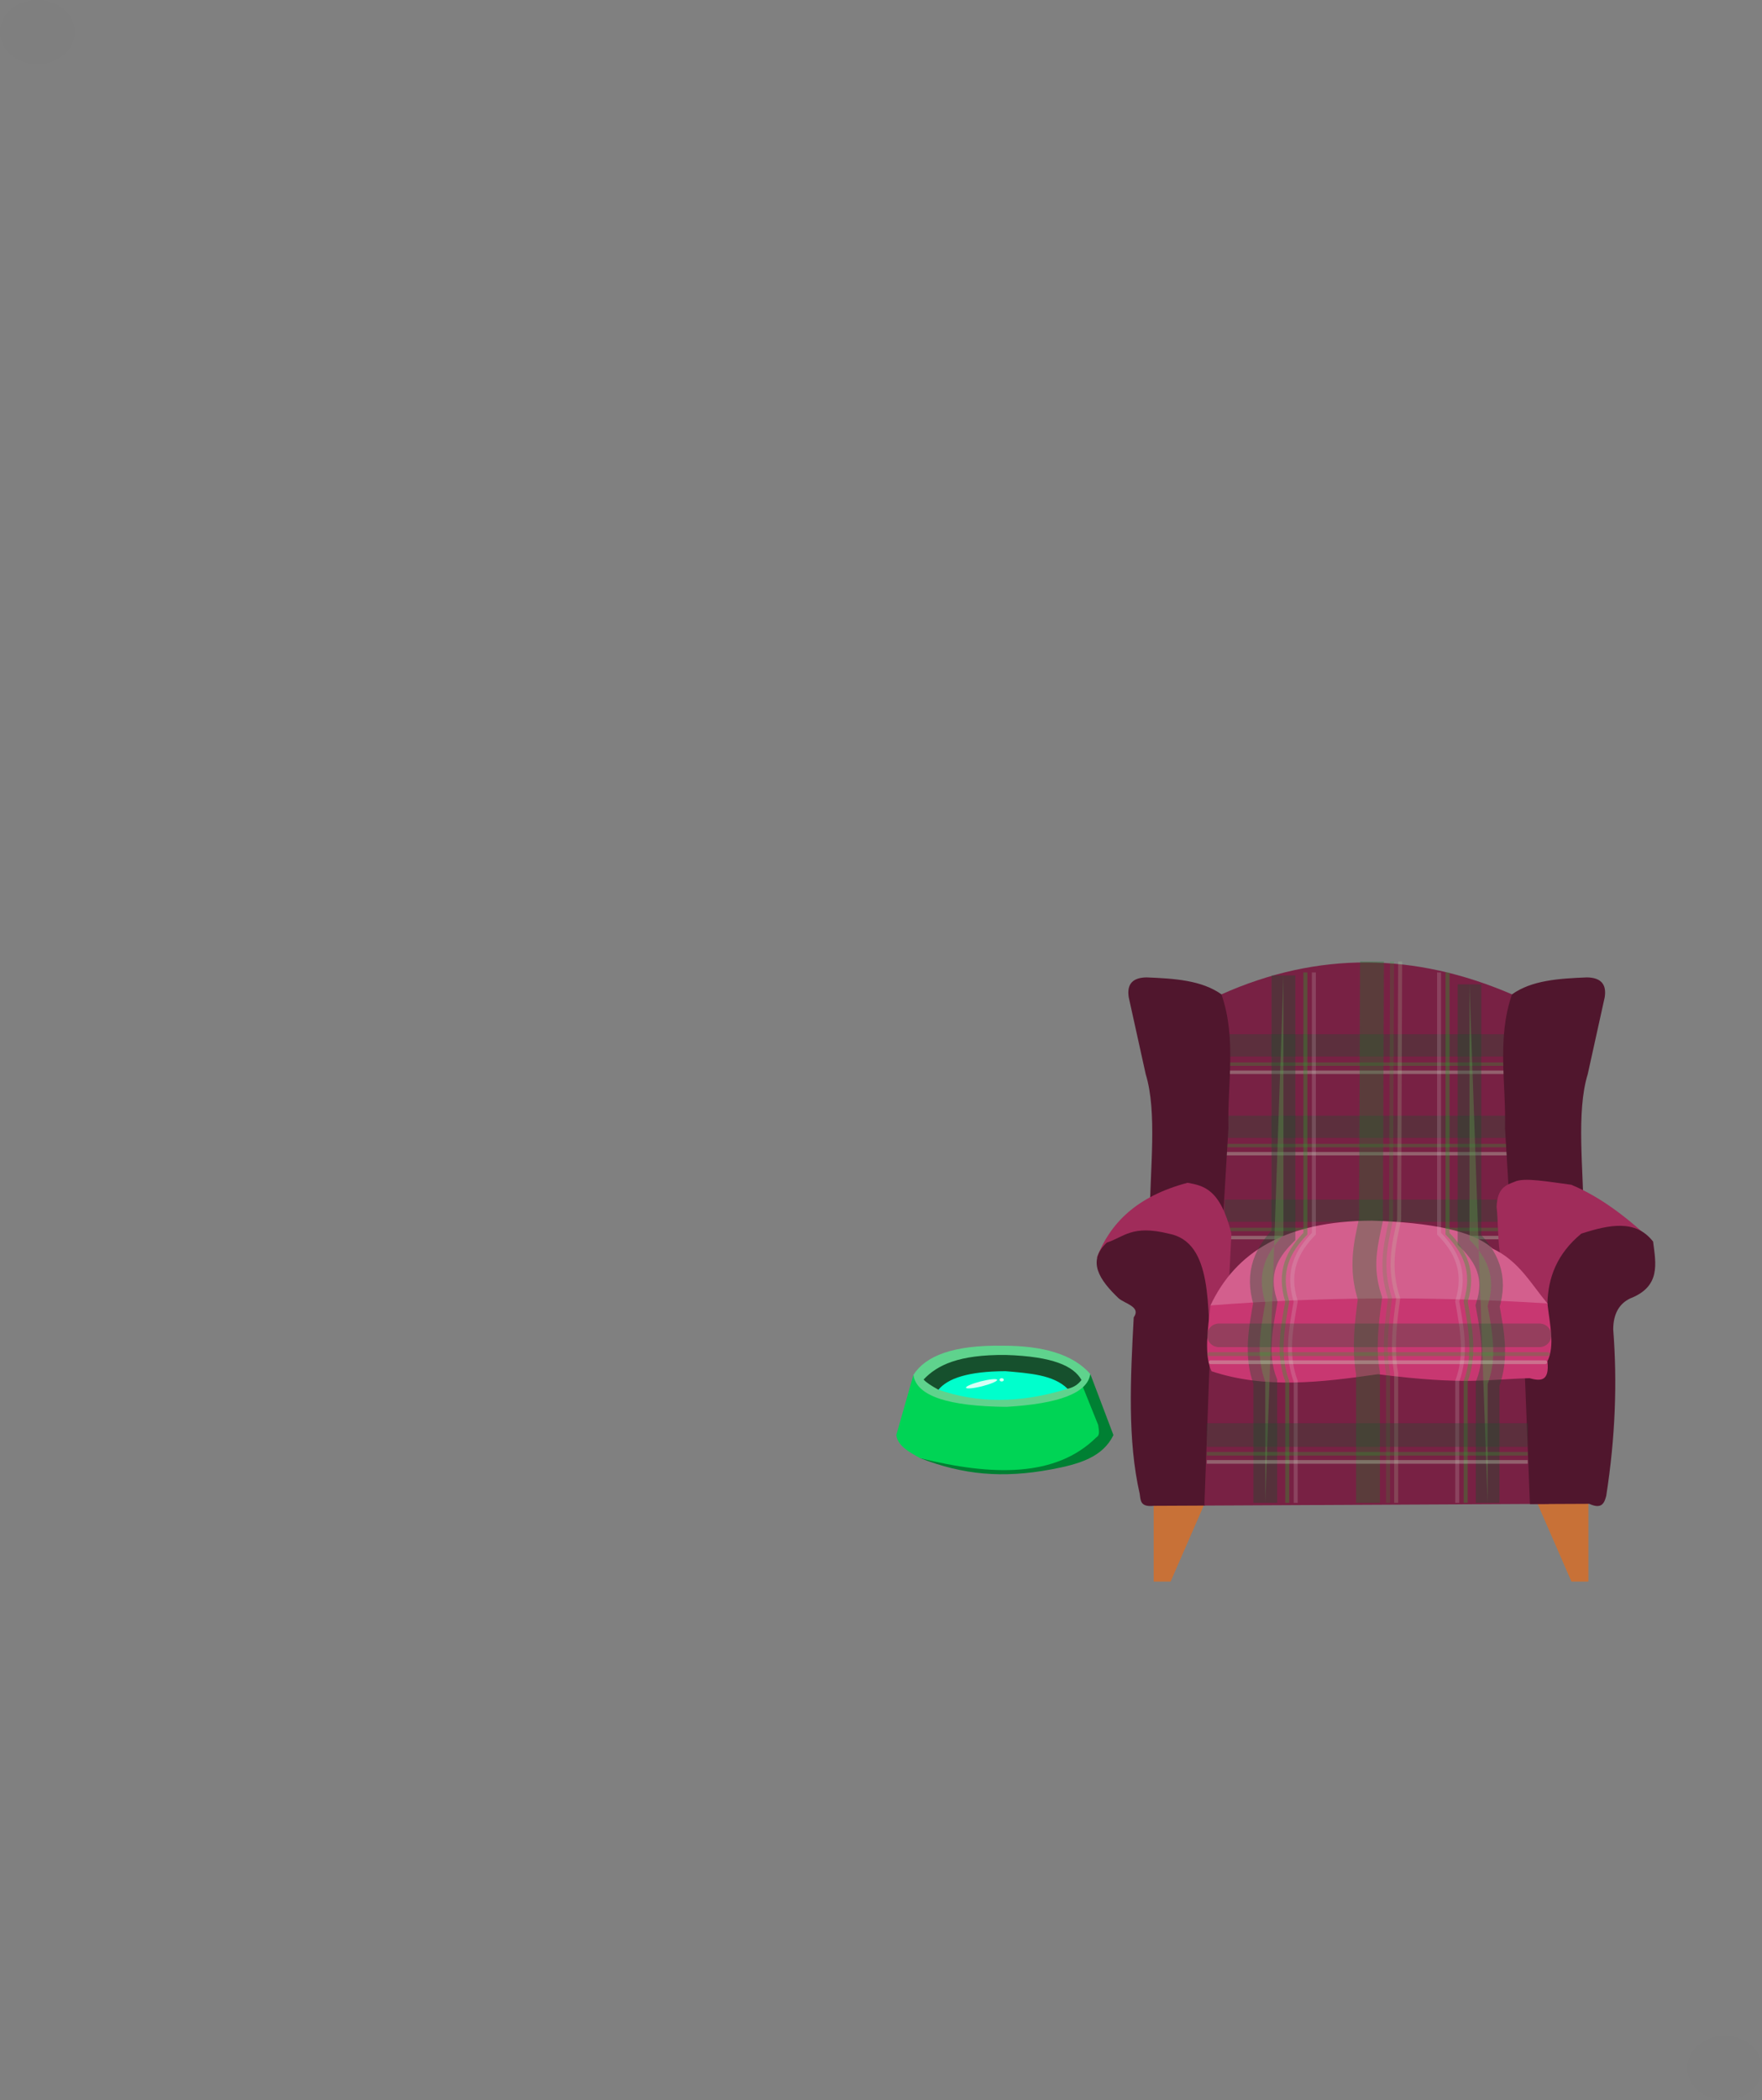 <?xml version="1.0" encoding="UTF-8" standalone="no"?>
<svg
   xmlns:dc="http://purl.org/dc/elements/1.1/"
   xmlns:cc="http://creativecommons.org/ns#"
   xmlns:rdf="http://www.w3.org/1999/02/22-rdf-syntax-ns#"
   xmlns:svg="http://www.w3.org/2000/svg"
   xmlns="http://www.w3.org/2000/svg"
   xmlns:sodipodi="http://sodipodi.sourceforge.net/DTD/sodipodi-0.dtd"
   xmlns:inkscape="http://www.inkscape.org/namespaces/inkscape"
   width="427.984mm"
   height="509.982mm"
   viewBox="0 0 427.984 509.982"
   version="1.1"
   id="svg618"
   inkscape:version="1.0.1 (3bc2e813f5, 2020-09-07)"
   sodipodi:docname="b2.svg">
  <rect x="0" y="0" width="427.984" height="509.982" fill="#808080" stroke="none"/>
  <defs
     id="defs612" />
  <sodipodi:namedview
     id="base"
     pagecolor="#ffffff"
     bordercolor="#666666"
     borderopacity="1.0"
     inkscape:pageopacity="0.0"
     inkscape:pageshadow="2"
     inkscape:zoom="0.35"
     inkscape:cx="863.29299"
     inkscape:cy="698.9196"
     inkscape:document-units="mm"
     inkscape:current-layer="layer1"
     inkscape:document-rotation="0"
     showgrid="false"
     inkscape:window-width="1267"
     inkscape:window-height="730"
     inkscape:window-x="137"
     inkscape:window-y="6"
     inkscape:window-maximized="0" />
  <g
     inkscape:label="Layer 1"
     inkscape:groupmode="layer"
     id="layer1"
     transform="translate(122.58,240.107)">
    <g
       id="g2110"
       transform="matrix(0.78,0,0,0.78,-390.253,-501.333)">
      <path
         style="fill:#782144;stroke:#ff5555;stroke-width:0;stroke-linecap:butt;stroke-linejoin:miter;stroke-miterlimit:4;stroke-dasharray:none;stroke-opacity:1"
         d="m 723.538,644.492 c 30.158,-13.473 60.316,-13.014 90.474,0 l 11.033,96.23 -104.922,0.621 z"
         id="path320"
         sodipodi:nodetypes="ccccc" />
      <path
         style="opacity:0.287;fill:none;stroke:#2ca02c;stroke-width:1.075;stroke-linecap:butt;stroke-linejoin:miter;stroke-miterlimit:4;stroke-dasharray:none;stroke-opacity:1"
         d="m 724.543,691.572 h 88.78"
         id="path1203" />
      <path
         style="opacity:0.287;fill:none;stroke:#2ca02c;stroke-width:1.075;stroke-linecap:butt;stroke-linejoin:miter;stroke-miterlimit:4;stroke-dasharray:none;stroke-opacity:1"
         d="m 724.543,666.218 h 88.78"
         id="path1209" />
      <path
         style="opacity:0.287;fill:none;stroke:#16502d;stroke-width:6.93;stroke-linecap:butt;stroke-linejoin:miter;stroke-miterlimit:4;stroke-dasharray:none;stroke-opacity:1"
         d="m 724.543,685.74 h 88.78"
         id="path1201" />
      <path
         style="opacity:0.287;fill:none;stroke:#d5ffd5;stroke-width:1.075;stroke-linecap:butt;stroke-linejoin:miter;stroke-miterlimit:4;stroke-dasharray:none;stroke-opacity:1"
         d="m 724.543,720.222 h 88.78"
         id="path1199" />
      <path
         style="opacity:0.287;fill:none;stroke:#16502d;stroke-width:6.93;stroke-linecap:butt;stroke-linejoin:miter;stroke-miterlimit:4;stroke-dasharray:none;stroke-opacity:1"
         d="m 724.543,711.856 h 88.78"
         id="path1195" />
      <path
         style="opacity:0.287;fill:none;stroke:#16502d;stroke-width:6.93;stroke-linecap:butt;stroke-linejoin:miter;stroke-miterlimit:4;stroke-dasharray:none;stroke-opacity:1"
         d="m 724.543,660.386 h 88.78"
         id="path1207" />
      <path
         style="opacity:0.287;fill:none;stroke:#d5ffd5;stroke-width:1.075;stroke-linecap:butt;stroke-linejoin:miter;stroke-miterlimit:4;stroke-dasharray:none;stroke-opacity:1"
         d="m 724.543,668.753 h 88.78"
         id="path1211" />
      <path
         style="opacity:0.287;fill:none;stroke:#d5ffd5;stroke-width:1.075;stroke-linecap:butt;stroke-linejoin:miter;stroke-miterlimit:4;stroke-dasharray:none;stroke-opacity:1"
         d="m 724.543,694.107 h 88.78"
         id="path1205" />
      <path
         style="fill:#50162d;stroke:#ff2a2a;stroke-width:0;stroke-linecap:butt;stroke-linejoin:miter;stroke-miterlimit:4;stroke-dasharray:none;stroke-opacity:1"
         d="m 701.188,714.647 c 0.077,-15.598 2.411,-33.453 -1.242,-45.321 l -5.277,-23.902 c -0.668,-4.178 1.289,-6.169 5.588,-6.208 8.606,0.35 17.109,0.871 23.281,5.277 4.781,13.865 1.799,27.731 2.173,41.596 l -1.552,26.075 z"
         id="path316"
         sodipodi:nodetypes="cccccccc" />
      <path
         style="opacity:0.287;fill:none;stroke:#2ca02c;stroke-width:1.075;stroke-linecap:butt;stroke-linejoin:miter;stroke-miterlimit:4;stroke-dasharray:none;stroke-opacity:1"
         d="m 724.543,717.687 h 88.78"
         id="path1197" />
      <path
         style="fill:#a02c5a;stroke:#ff5555;stroke-width:0;stroke-linecap:butt;stroke-linejoin:miter;stroke-miterlimit:4;stroke-dasharray:none;stroke-opacity:1"
         d="m 684.736,726.443 c 4.158,-10.765 12.521,-19.127 28.248,-23.281 5.098,0.915 10.178,1.975 13.658,15.831 l -0.931,18.625 -5.898,14.9 z"
         id="path312"
         sodipodi:nodetypes="cccccc" />
      <path
         style="fill:#c87137;stroke:#c87137;stroke-width:0;stroke-linecap:butt;stroke-linejoin:miter;stroke-miterlimit:4;stroke-dasharray:none;stroke-opacity:1"
         d="m 702.429,803.737 v 23.592 h 5.277 l 10.554,-24.213 z"
         id="path308" />
      <path
         style="fill:#c87137;stroke:#c87137;stroke-width:0;stroke-linecap:butt;stroke-linejoin:miter;stroke-miterlimit:4;stroke-dasharray:none;stroke-opacity:1"
         d="m 837.807,800.944 v 26.386 h -5.277 l -10.554,-24.213 z"
         id="path310"
         sodipodi:nodetypes="ccccc" />
      <path
         style="fill:#50162d;stroke:#ff2a2a;stroke-width:0;stroke-linecap:butt;stroke-linejoin:miter;stroke-miterlimit:4;stroke-dasharray:none;stroke-opacity:1"
         d="m 836.362,714.647 c -0.077,-15.598 -2.411,-33.453 1.242,-45.321 l 5.277,-23.902 c 0.668,-4.178 -1.289,-6.169 -5.588,-6.208 -8.606,0.35 -17.109,0.871 -23.281,5.277 -4.781,13.865 -1.799,27.731 -2.173,41.596 l 1.552,26.075 z"
         id="path318"
         sodipodi:nodetypes="cccccccc" />
      <path
         style="fill:#a02c5a;stroke:#ff5555;stroke-width:0;stroke-linecap:butt;stroke-linejoin:miter;stroke-miterlimit:4;stroke-dasharray:none;stroke-opacity:1"
         d="m 857.949,721.476 c -7.822,-7.223 -15.99,-13.756 -25.454,-17.694 -6.868,-0.893 -14.744,-2.39 -17.694,-0.931 -2.722,1.052 -5.307,1.883 -5.588,7.76 0.956,8.623 -0.407,20.891 5.898,21.109 l 7.45,24.213 35.388,-34.457"
         id="path314"
         sodipodi:nodetypes="ccccccc" />
      <path
         id="path306"
         style="fill:#50162d;stroke:#782121;stroke-width:0;stroke-linecap:butt;stroke-linejoin:miter;stroke-miterlimit:4;stroke-dasharray:none;stroke-opacity:1"
         d="m 718.475,803.664 1.756,-44.462 c -1.156,-17.009 0.886,-37.591 -13.146,-40.209 -11.427,-2.828 -13.895,1.064 -19.246,2.794 -6.214,5.795 -2.357,11.589 3.725,17.384 2.186,1.755 6.962,2.646 4.656,5.898 -1.034,19.142 -1.961,38.231 1.862,54.944 0.304,1.929 0.062,4.184 4.346,3.725 z" />
      <path
         id="path325"
         style="fill:#782144;stroke:#782121;stroke-width:0;stroke-linecap:butt;stroke-linejoin:miter;stroke-miterlimit:4;stroke-dasharray:none;stroke-opacity:1"
         d="m 825.491,803.134 -1.634,-44.98 -103.558,-2.456 c -0.085,-0.988 -0.15,-2.001 -0.214,-3.015 l -1.863,50.981 z" />
      <path
         id="path337"
         style="fill:#50162d;stroke:#782121;stroke-width:0;stroke-linecap:butt;stroke-linejoin:miter;stroke-miterlimit:4;stroke-dasharray:none;stroke-opacity:1"
         d="m 847.998,716.564 c -3.831,-0.097 -8.069,1.03 -12.399,2.429 -7.646,6.326 -10.339,13.752 -10.554,21.729 l -5.587,23.281 -1.399,-0.031 1.54,39.228 18.484,-0.085 c 3.843,1.777 4.689,-0.192 5.277,-2.483 2.838,-18.126 3.473,-35.37 2.173,-51.84 0.04,-4.926 1.927,-8.007 5.277,-9.623 9.537,-3.696 8.046,-10.785 7.14,-17.694 -2.698,-3.496 -6.121,-4.816 -9.951,-4.913 z" />
      <path
         style="fill:#d35f8d;stroke:#782121;stroke-width:0;stroke-linecap:butt;stroke-linejoin:miter;stroke-miterlimit:4;stroke-dasharray:none;stroke-opacity:1"
         d="m 720.123,741.343 c 7.792,-16.596 23.469,-26.335 50.288,-26.386 18.382,0.553 31.588,3.176 37.561,8.692 8.18,3.824 11.943,10.961 17.073,17.073 -1.397,8.376 -29.626,6.914 -54.944,6.519 -22.103,7.367 -39.455,6.588 -49.977,-5.898 z"
         id="path302"
         sodipodi:nodetypes="cccccc" />
      <path
         style="fill:#c83771;stroke:#ff0000;stroke-width:0;stroke-linecap:butt;stroke-linejoin:miter;stroke-miterlimit:4;stroke-dasharray:none;stroke-opacity:1"
         d="m 720.123,741.343 c -0.821,7.522 -2.055,15.355 0.31,20.488 16.752,5.588 34.276,3.46 51.84,0.931 27.5,3.512 34.204,1.551 47.184,1.242 3.348,0.915 6.313,1.14 5.588,-5.277 2.396,-4.803 0.715,-11.645 0,-18.004 -35.802,-2.276 -70.776,-2.07 -104.922,0.621 z"
         id="path304"
         sodipodi:nodetypes="ccccccc" />
      <path
         style="opacity:0.181;fill:none;stroke:#2ca02c;stroke-width:7.429;stroke-linecap:butt;stroke-linejoin:miter;stroke-miterlimit:4;stroke-dasharray:none;stroke-opacity:1"
         d="m 769.17,802.806 v -40.354 c -1.355,-7.76 -0.465,-15.521 0.621,-23.281 -3.24,-9.846 -1.253,-17.079 0.31,-24.523 l 0.31,-80.399"
         id="path1163"
         sodipodi:nodetypes="ccccc" />
      <path
         style="opacity:0.184;fill:none;stroke:#16502d;stroke-width:7.429;stroke-linecap:butt;stroke-linejoin:miter;stroke-miterlimit:4;stroke-dasharray:none;stroke-opacity:1"
         d="m 769.17,802.806 v -40.354 c -1.355,-7.76 -0.465,-15.521 0.621,-23.281 -3.24,-9.846 -1.253,-17.079 0.31,-24.523 l 0.31,-80.399"
         id="path1165"
         sodipodi:nodetypes="ccccc" />
      <path
         style="opacity:0.181;fill:none;stroke:#2ca02c;stroke-width:1.242;stroke-linecap:butt;stroke-linejoin:miter;stroke-miterlimit:4;stroke-dasharray:none;stroke-opacity:1"
         d="m 775.414,802.806 v -40.354 c -1.355,-7.76 -0.465,-15.521 0.621,-23.281 -3.24,-9.846 -1.253,-17.079 0.31,-24.523 l 0.31,-80.399"
         id="path1167"
         sodipodi:nodetypes="ccccc" />
      <path
         style="opacity:0.181;fill:none;stroke:#c6e9af;stroke-width:1.242;stroke-linecap:butt;stroke-linejoin:miter;stroke-miterlimit:4;stroke-dasharray:none;stroke-opacity:1"
         d="m 777.949,802.806 v -40.354 c -1.355,-7.76 -0.465,-15.521 0.621,-23.281 -3.24,-9.846 -1.253,-17.079 0.31,-24.523 l 0.31,-80.399"
         id="path1169"
         sodipodi:nodetypes="ccccc" />
      <path
         style="opacity:0.352;fill:#8dd35f;stroke:#16502d;stroke-width:7.408;stroke-linecap:butt;stroke-linejoin:miter;stroke-miterlimit:4;stroke-dasharray:none;stroke-opacity:1"
         d="m 737.196,802.806 v -37.658 c -3.101,-8.231 -1.449,-16.462 0,-24.693 -2.927,-9.383 0.442,-15.635 5.651,-20.972 V 638.595"
         id="path1171"
         sodipodi:nodetypes="ccccc" />
      <path
         style="opacity:0.352;fill:none;stroke:#2ca02c;stroke-width:1.242;stroke-linecap:butt;stroke-linejoin:miter;stroke-miterlimit:4;stroke-dasharray:none;stroke-opacity:1"
         d="m 744.026,802.806 v -37.871 c -3.101,-8.278 -1.449,-16.556 0,-24.834 -2.927,-9.436 0.442,-15.724 5.651,-21.091 v -81.347"
         id="path1173"
         sodipodi:nodetypes="ccccc" />
      <path
         style="opacity:0.184;fill:none;stroke:#e3dbdb;stroke-width:1.242;stroke-linecap:butt;stroke-linejoin:miter;stroke-miterlimit:4;stroke-dasharray:none;stroke-opacity:1"
         d="m 746.66,802.806 v -37.871 c -3.101,-8.278 -1.449,-16.556 0,-24.834 -2.927,-9.436 0.442,-15.724 5.651,-21.091 v -81.347"
         id="path1175"
         sodipodi:nodetypes="ccccc" />
      <path
         style="opacity:0.352;fill:#8dd35f;stroke:#16502d;stroke-width:7.345;stroke-linecap:butt;stroke-linejoin:miter;stroke-miterlimit:4;stroke-dasharray:none;stroke-opacity:1"
         d="m 806.423,802.806 v -37.017 c 3.101,-8.091 1.449,-16.182 0,-24.273 2.927,-9.223 -0.442,-15.369 -5.651,-20.616 v -79.512"
         id="path1177"
         sodipodi:nodetypes="ccccc" />
      <path
         style="opacity:0.352;fill:none;stroke:#2ca02c;stroke-width:1.242;stroke-linecap:butt;stroke-linejoin:miter;stroke-miterlimit:4;stroke-dasharray:none;stroke-opacity:1"
         d="m 799.594,802.806 v -37.871 c 3.101,-8.278 1.449,-16.556 0,-24.834 2.927,-9.436 -0.442,-15.724 -5.651,-21.091 v -81.347"
         id="path1179"
         sodipodi:nodetypes="ccccc" />
      <path
         style="opacity:0.184;fill:none;stroke:#e3dbdb;stroke-width:1.242;stroke-linecap:butt;stroke-linejoin:miter;stroke-miterlimit:4;stroke-dasharray:none;stroke-opacity:1"
         d="m 796.96,802.806 v -37.871 c 3.101,-8.278 1.449,-16.556 0,-24.834 2.927,-9.436 -0.442,-15.724 -5.651,-21.091 v -81.347"
         id="path1181"
         sodipodi:nodetypes="ccccc" />
      <path
         style="opacity:0.287;fill:none;stroke:#16502d;stroke-width:7.353;stroke-linecap:butt;stroke-linejoin:miter;stroke-miterlimit:4;stroke-dasharray:none;stroke-opacity:1"
         d="m 718.965,781.698 h 99.955"
         id="path1183" />
      <path
         style="opacity:0.287;fill:none;stroke:#2ca02c;stroke-width:1.141;stroke-linecap:butt;stroke-linejoin:miter;stroke-miterlimit:4;stroke-dasharray:none;stroke-opacity:1"
         d="m 718.965,787.529 h 99.955"
         id="path1185" />
      <path
         style="opacity:0.287;fill:none;stroke:#d5ffd5;stroke-width:1.141;stroke-linecap:butt;stroke-linejoin:miter;stroke-miterlimit:4;stroke-dasharray:none;stroke-opacity:1"
         d="m 718.965,790.065 h 99.955"
         id="path1187" />
      <path
         style="opacity:0.287;fill:none;stroke:#16502d;stroke-width:7.348;stroke-linecap:round;stroke-linejoin:miter;stroke-miterlimit:4;stroke-dasharray:none;stroke-opacity:1"
         d="m 722.754,750.656 h 99.826"
         id="path1189" />
      <path
         style="opacity:0.287;fill:none;stroke:#2ca02c;stroke-width:1.172;stroke-linecap:round;stroke-linejoin:miter;stroke-miterlimit:4;stroke-dasharray:none;stroke-opacity:1"
         d="M 719.722,756.487 H 825.173"
         id="path1191" />
      <path
         style="opacity:0.287;fill:none;stroke:#d5ffd5;stroke-width:1.165;stroke-linecap:round;stroke-linejoin:miter;stroke-miterlimit:4;stroke-dasharray:none;stroke-opacity:1"
         d="M 720.166,759.023 H 824.384"
         id="path1193" />
    </g>
    <g
       id="g5228"
       transform="matrix(0.491,0,0,0.491,-215.873,-330.608)">
      <path
         style="fill:#008033;stroke:#000000;stroke-width:0;stroke-linecap:butt;stroke-linejoin:miter;stroke-miterlimit:4;stroke-dasharray:none;stroke-opacity:1"
         d="m 729.37,863.886 11.453,30.235 c -5.295,10.844 -16.616,14.336 -30.836,16.982 -24.079,4.48 -43.467,2.679 -64.68,-5.529 l -2.749,-31.839 23.364,-19.012 z"
         id="path5211"
         sodipodi:nodetypes="ccscccc" />
      <path
         style="fill:#00d455;stroke:#000000;stroke-width:0;stroke-linecap:butt;stroke-linejoin:miter;stroke-miterlimit:4;stroke-dasharray:none;stroke-opacity:1"
         d="m 641.87,864.344 -8.475,29.777 c 0.779,5.413 6.367,8.422 11.911,11.453 35.803,8.836 67.053,9.443 87.041,-10.308 2.049,-1.19 1.178,-3.84 0.916,-6.185 l -7.559,-18.783 -16.95,-9.162 -46.04,-1.145 z"
         id="path5209"
         sodipodi:nodetypes="ccccccccc" />
      <path
         style="fill:#5fd38d;stroke:#000000;stroke-width:0;stroke-linecap:butt;stroke-linejoin:miter;stroke-miterlimit:4;stroke-dasharray:none;stroke-opacity:1"
         d="m 641.87,864.344 c 5.997,-9.36 19.523,-14.834 44.437,-14.431 19.586,0.007 34.466,4.197 43.063,13.972 -1.326,9.398 -15.396,14.739 -41.459,16.263 -28.364,-0.239 -44.547,-5.184 -46.04,-15.805 z"
         id="path5205"
         sodipodi:nodetypes="ccccc" />
      <path
         style="fill:#00ffcc;stroke:#000000;stroke-width:0;stroke-linecap:butt;stroke-linejoin:miter;stroke-miterlimit:4;stroke-dasharray:none;stroke-opacity:1"
         d="m 654.239,871.674 c 18.949,6.612 40.072,6.975 63.907,-0.458 l -9.391,-10.078 -46.04,-1.145 z"
         id="path5213"
         sodipodi:nodetypes="ccccc" />
      <path
         style="fill:#16502d;stroke:#000000;stroke-width:0;stroke-linecap:butt;stroke-linejoin:miter;stroke-miterlimit:4;stroke-dasharray:none;stroke-opacity:1"
         d="m 646.909,866.635 c 6.641,-7.025 17.149,-12.393 40.772,-12.14 23.313,0.727 33.515,5.551 37.336,12.369 -1.525,1.961 -3.524,3.606 -6.872,4.352 -6.979,-6.966 -18.973,-7.665 -30.694,-8.704 -18.671,0.08 -28.571,3.593 -33.213,9.162 -3.598,-1.968 -6.173,-3.681 -7.33,-5.039 z"
         id="path5207"
         sodipodi:nodetypes="ccccccc" />
      <ellipse
         style="opacity:1;fill:#d5fff6;fill-opacity:1;fill-rule:evenodd;stroke:#000000;stroke-width:0;stroke-linecap:butt;stroke-linejoin:round;stroke-miterlimit:4;stroke-dasharray:none;stroke-opacity:1;paint-order:stroke markers fill"
         id="path5217"
         cx="441.254"
         cy="1008.18"
         rx="7.951"
         ry="1.251"
         transform="rotate(-14.233)" />
      <ellipse
         style="opacity:1;fill:#d5fff6;fill-opacity:1;fill-rule:evenodd;stroke:#000000;stroke-width:0;stroke-linecap:butt;stroke-linejoin:round;stroke-miterlimit:4;stroke-dasharray:none;stroke-opacity:1;paint-order:stroke markers fill"
         id="path5219"
         cx="685.528"
         cy="866.794"
         rx="1.053"
         ry="0.81" />
    </g>
    <ellipse
       style="opacity:0.01;fill:#0f333c;fill-rule:evenodd;stroke:#999999;stroke-width:0;stroke-linejoin:round;paint-order:stroke markers fill"
       id="path881"
       cx="-113.509"
       cy="-232.333"
       rx="9.07"
       ry="7.774" />
    <ellipse
       style="opacity:0.01;fill:#0f333c;fill-rule:evenodd;stroke:#999999;stroke-width:0;stroke-linejoin:round;paint-order:stroke markers fill"
       id="path881-5"
       cx="296.335"
       cy="262.101"
       rx="9.07"
       ry="7.774" />
  </g>
</svg>
